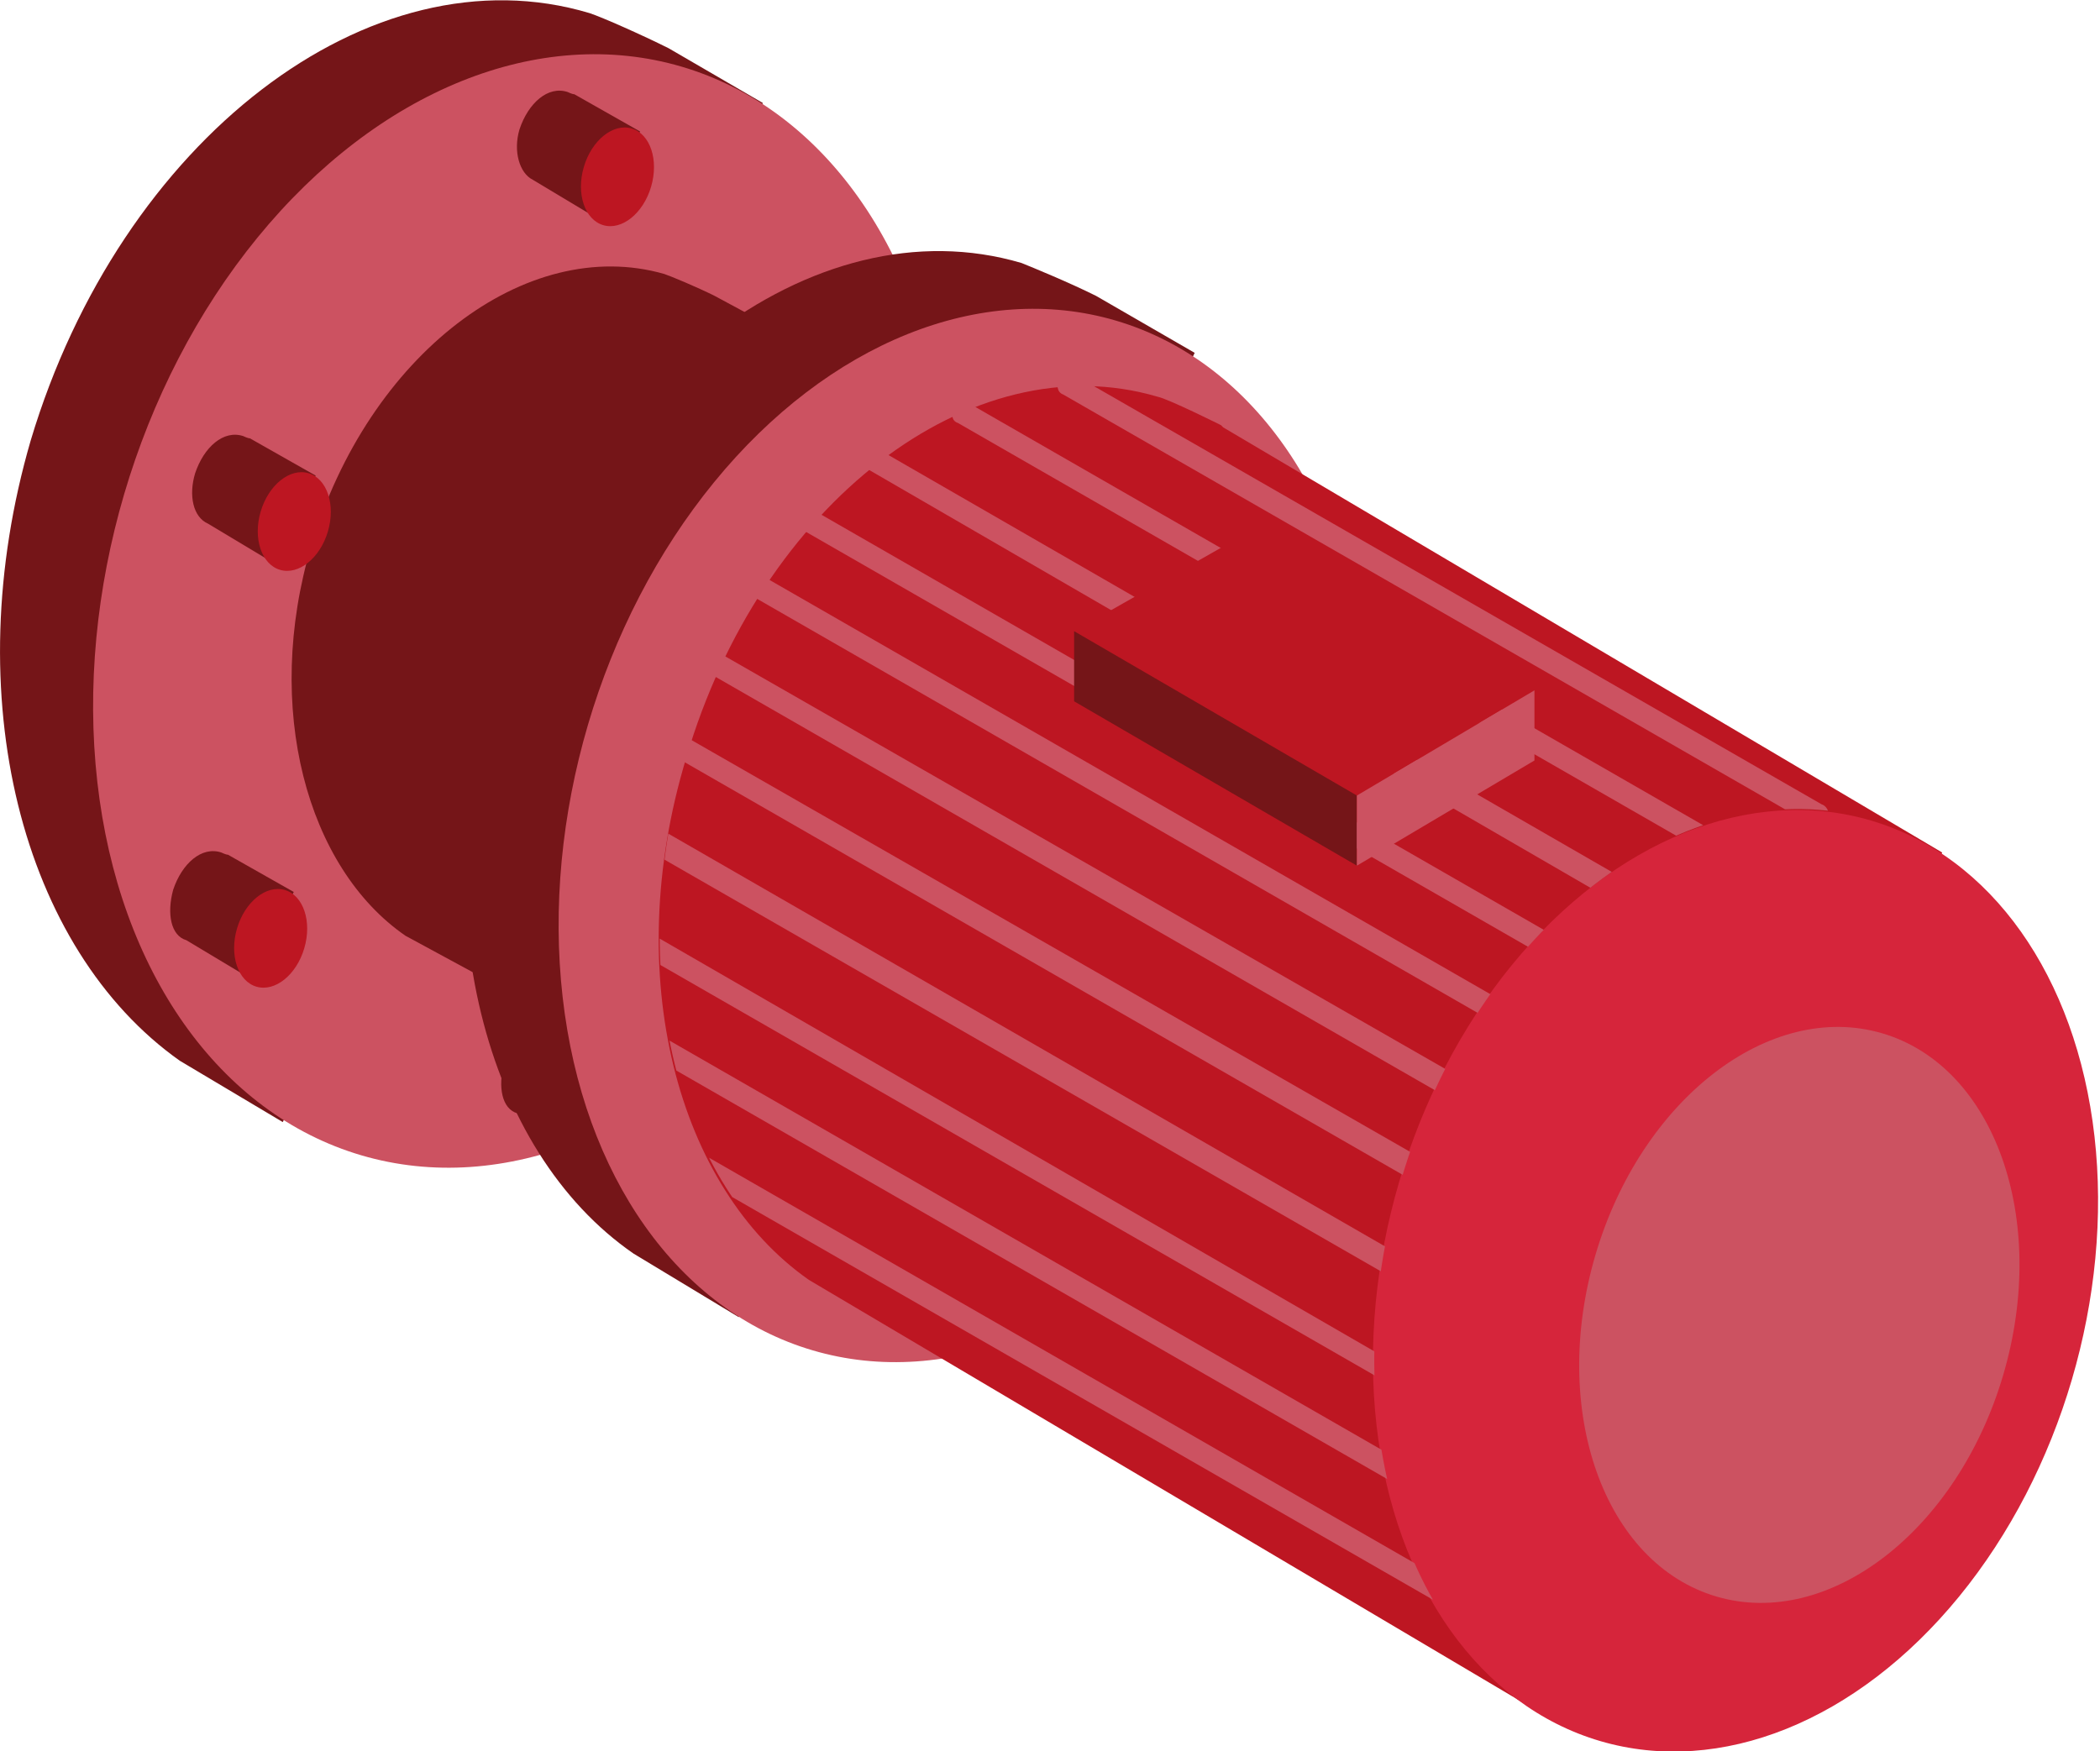 <?xml version="1.0" encoding="utf-8"?>
<!-- Generator: Adobe Illustrator 23.0.3, SVG Export Plug-In . SVG Version: 6.00 Build 0)  -->
<svg version="1.1" xmlns="http://www.w3.org/2000/svg" xmlns:xlink="http://www.w3.org/1999/xlink" x="0px" y="0px"
	 viewBox="0 0 95.8 79.9" style="enable-background:new 0 0 95.8 79.9;" xml:space="preserve">
<style type="text/css">
	.st0{fill-rule:evenodd;clip-rule:evenodd;fill:#751518;}
	.st1{fill:#CC5261;}
	.st2{fill:#BD1622;}
	.st3{fill-rule:evenodd;clip-rule:evenodd;fill:#BD1622;}
	.st4{fill:#D6253B;}
	.st5{clip-path:url(#SVGID_2_);fill:#CC5261;}
	.st6{fill:#751518;}
	.st7{fill-rule:evenodd;clip-rule:evenodd;fill:#006E32;}
	.st8{fill:#83C181;}
	.st9{fill:#31AA59;}
	.st10{fill-rule:evenodd;clip-rule:evenodd;fill:#31AA59;}
	.st11{fill:#3DB762;}
	.st12{clip-path:url(#SVGID_4_);fill:#83C181;}
	.st13{fill:#006E32;}
	.st14{fill-rule:evenodd;clip-rule:evenodd;fill:#868686;}
	.st15{fill:#D9D9D9;}
	.st16{fill:#CDCCCC;}
	.st17{fill-rule:evenodd;clip-rule:evenodd;fill:#CDCCCC;}
	.st18{fill:#D3D3D3;}
	.st19{fill-rule:evenodd;clip-rule:evenodd;fill:#3458A3;}
	.st20{fill:#BFC9E8;}
	.st21{fill:#9FABD8;}
	.st22{fill:#B0BCE2;}
	.st23{fill-rule:evenodd;clip-rule:evenodd;fill:#9FABD8;}
	.st24{clip-path:url(#SVGID_6_);}
	.st25{fill:#F2F1F1;}
	.st26{fill:#3458A3;}
	.st27{clip-path:url(#SVGID_8_);fill:#F2F1F1;}
	.st28{fill:#868686;}
</style>
<g id="Capa_2">
</g>
<g id="Capa_1">
	<g>
		<g>
			<path class="st0" d="M1.4,20.1C5.5,6.4,16.9-2.4,26.9,0.6c0.6,0.2,2.4,1,3.6,1.6l4.3,2.5L12.9,51.2l-4.7-2.8
				C1,43.3-2,31.8,1.4,20.1z"/>
		</g>
		
			<ellipse transform="matrix(0.282 -0.959 0.959 0.282 -9.679 42.835)" class="st1" cx="23.8" cy="27.9" rx="25.9" ry="18.9"/>
		<g>
			<g>
				<path class="st0" d="M37.1,19.3c0.4-1.2,1.3-2,2.2-1.7c0,0,0.2,0.1,0.3,0.1l3,1.7l-1.9,4l-3-1.8C37,21.3,36.8,20.3,37.1,19.3z"
					/>
			</g>
			<ellipse transform="matrix(0.282 -0.959 0.959 0.282 9.248 55.326)" class="st2" cx="41.6" cy="21.5" rx="2.3" ry="1.6"/>
		</g>
		<g>
			<g>
				<path class="st0" d="M23.7,5.9c0.4-1.2,1.3-2,2.2-1.7c0,0,0.2,0.1,0.3,0.1l3,1.7l-1.9,4l-3-1.8C23.7,7.9,23.4,6.9,23.7,5.9z"/>
			</g>
			<ellipse transform="matrix(0.282 -0.959 0.959 0.282 12.544 32.856)" class="st2" cx="28.2" cy="8" rx="2.3" ry="1.6"/>
		</g>
		<g>
			<g>
				<path class="st0" d="M7.9,40.6c0.4-1.2,1.3-2,2.2-1.7c0,0,0.2,0.1,0.3,0.1l3,1.7l-1.9,4l-3-1.8C7.8,42.7,7.6,41.7,7.9,40.6z"/>
			</g>
			
				<ellipse transform="matrix(0.282 -0.959 0.959 0.282 -32.195 42.638)" class="st2" cx="12.4" cy="42.8" rx="2.3" ry="1.6"/>
		</g>
		<g>
			<g>
				<path class="st0" d="M23,48.5c0.4-1.2,1.3-2,2.2-1.7c0,0,0.2,0.1,0.3,0.1l3,1.7l-1.9,4l-3-1.8C22.9,50.6,22.7,49.6,23,48.5z"/>
			</g>
			
				<ellipse transform="matrix(0.282 -0.959 0.959 0.282 -28.943 62.775)" class="st2" cx="27.5" cy="50.7" rx="2.3" ry="1.6"/>
		</g>
		<g>
			<g>
				<path class="st0" d="M33.6,36.9c0.4-1.2,1.3-2,2.2-1.7c0,0,0.2,0.1,0.3,0.1l3,1.7l-1.9,4l-3-1.8C33.6,38.9,33.3,37.9,33.6,36.9z
					"/>
			</g>
			
				<ellipse transform="matrix(0.282 -0.959 0.959 0.282 -10.138 64.658)" class="st2" cx="38.1" cy="39.1" rx="2.3" ry="1.6"/>
		</g>
		<g>
			<path class="st0" d="M14.2,24.9c2.6-8.7,9.8-14.2,16.1-12.4c0.3,0.1,1.5,0.6,2.3,1l29.7,16L48.4,58.9L18.5,42.7
				C14,39.6,12,32.3,14.2,24.9z"/>
		</g>
		<g>
			<g>
				<path class="st0" d="M22.5,30.5c3.8-13,14.6-21.3,24.1-18.5c0.5,0.2,2.2,0.9,3.4,1.5l4.5,2.6L33.7,60.1l-4.8-2.9
					C22.1,52.5,19.3,41.6,22.5,30.5z"/>
			</g>
			<ellipse transform="matrix(0.282 -0.959 0.959 0.282 -4.958 69.574)" class="st1" cx="44" cy="38.1" rx="24.5" ry="17.9"/>
			<g>
				<path class="st3" d="M31.3,34.6c3.4-11.6,13-19,21.5-16.5c0.5,0.1,2.9,1.3,2.9,1.3c0,0,0.1,0.1,0.1,0.1l32.8,19.4L70,78
					L36.9,58.4C30.9,54.2,28.3,44.5,31.3,34.6z"/>
			</g>
			<ellipse transform="matrix(0.282 -0.959 0.959 0.282 0.832 117.925)" class="st4" cx="79.2" cy="58.4" rx="21.9" ry="16"/>
			<ellipse transform="matrix(0.282 -0.959 0.959 0.282 1.392 121.813)" class="st1" cx="82.1" cy="60" rx="13.4" ry="9.7"/>
			<g>
				<defs>
					<path id="SVGID_1_" d="M88.4,38.8L88.4,38.8L88.4,38.8C88.5,38.8,88.5,38.8,88.4,38.8z M63.9,53.9c3.4-11.6,13-19,21.5-16.5
						c1,0.3,1.9,0.7,2.8,1.3L55.8,19.4c0,0-0.1-0.1-0.1-0.1c0,0-2.4-1.1-2.9-1.3c-8.5-2.5-18.1,4.9-21.5,16.5
						c-2.9,9.9-0.4,19.6,5.7,23.8L70,78l0,0C63.7,74,60.9,64,63.9,53.9z"/>
				</defs>
				<clipPath id="SVGID_2_">
					<use xlink:href="#SVGID_1_"  style="overflow:visible;"/>
				</clipPath>
				<path class="st5" d="M83.4,37.4c-0.1,0.2-0.3,0.3-0.5,0.3c-0.1,0-0.2,0-0.3-0.1L48.5,18c-0.3-0.1-0.3-0.5-0.2-0.7
					c0.1-0.3,0.5-0.3,0.7-0.2l34.1,19.6C83.4,36.8,83.5,37.2,83.4,37.4z M78.3,38L44.2,18.4c-0.3-0.1-0.6-0.1-0.7,0.2
					c-0.1,0.3-0.1,0.6,0.2,0.7l34.1,19.6c0.1,0,0.2,0.1,0.3,0.1c0.2,0,0.4-0.1,0.5-0.3C78.6,38.4,78.5,38.1,78.3,38z M73.9,40
					L39.9,20.4c-0.3-0.1-0.6-0.1-0.7,0.2c-0.1,0.3-0.1,0.6,0.2,0.7L73.4,41c0.1,0,0.2,0.1,0.3,0.1c0.2,0,0.4-0.1,0.5-0.3
					C74.3,40.5,74.2,40.2,73.9,40z M70.9,42.7L36.8,23.1c-0.3-0.1-0.6-0.1-0.7,0.2c-0.1,0.3-0.1,0.6,0.2,0.7l34.1,19.6
					c0.1,0,0.2,0.1,0.3,0.1c0.2,0,0.4-0.1,0.5-0.3C71.2,43.2,71.1,42.9,70.9,42.7z M68.4,45.6L34.3,26c-0.3-0.1-0.6-0.1-0.7,0.2
					c-0.1,0.3-0.1,0.6,0.2,0.7l34.1,19.6c0.1,0,0.2,0.1,0.3,0.1c0.2,0,0.4-0.1,0.5-0.3C68.8,46.1,68.7,45.7,68.4,45.6z M31.8,30.4
					L65.9,50c0.1,0,0.2,0.1,0.3,0.1c0.2,0,0.4-0.1,0.5-0.3c0.1-0.3,0.1-0.6-0.2-0.7L32.3,29.5c-0.3-0.1-0.6-0.1-0.7,0.2
					C31.4,30,31.5,30.3,31.8,30.4z M30.4,34.3l34.1,19.6c0.1,0,0.2,0.1,0.3,0.1c0.2,0,0.4-0.1,0.5-0.3c0.1-0.3,0.1-0.6-0.2-0.7
					L30.9,33.4c-0.3-0.1-0.6-0.1-0.7,0.2C30,33.8,30.1,34.2,30.4,34.3z M29.4,38.7l34.1,19.6c0.1,0,0.2,0.1,0.3,0.1
					c0.2,0,0.4-0.1,0.5-0.3c0.1-0.3,0.1-0.6-0.2-0.7L29.9,37.7c-0.3-0.1-0.6-0.1-0.7,0.2C29,38.2,29.1,38.5,29.4,38.7z M63.5,63.3
					c0.2,0,0.4-0.1,0.5-0.3c0.1-0.3,0.1-0.6-0.2-0.7L29.7,42.6c-0.3-0.1-0.6-0.1-0.7,0.2c-0.1,0.3-0.1,0.6,0.2,0.7l34.1,19.6
					C63.4,63.2,63.4,63.3,63.5,63.3z M64.2,68c0.2,0,0.4-0.1,0.5-0.3c0.1-0.3,0.1-0.6-0.2-0.7L30.4,47.4c-0.3-0.1-0.6-0.1-0.7,0.2
					c-0.1,0.3-0.1,0.6,0.2,0.7L64,67.9C64.1,68,64.1,68,64.2,68z M66.4,72.4L32.3,52.8c-0.3-0.1-0.6-0.1-0.7,0.2
					c-0.1,0.3-0.1,0.6,0.2,0.7l34.1,19.6c0.1,0,0.2,0.1,0.3,0.1c0.2,0,0.4-0.1,0.5-0.3C66.8,72.9,66.7,72.5,66.4,72.4z"/>
			</g>
		</g>
		<g>
			<polygon class="st2" points="70,31.5 57.1,24.2 49,28.8 61.9,36.3 70,31.5 			"/>
			<polygon class="st6" points="61.9,39.5 61.9,36.3 49,28.8 49,32 			"/>
			<polygon class="st1" points="61.9,39.5 70,34.7 70,31.5 61.9,36.3 			"/>
		</g>
		<g>
			<g>
				<path class="st0" d="M8.9,21.6c0.4-1.2,1.3-2,2.2-1.7c0,0,0.2,0.1,0.3,0.1l3,1.7l-1.9,4l-3-1.8C8.8,23.6,8.6,22.6,8.9,21.6z"/>
			</g>
			<ellipse transform="matrix(0.282 -0.959 0.959 0.282 -13.178 29.936)" class="st2" cx="13.4" cy="23.8" rx="2.3" ry="1.6"/>
		</g>
	</g>
</g>
</svg>
